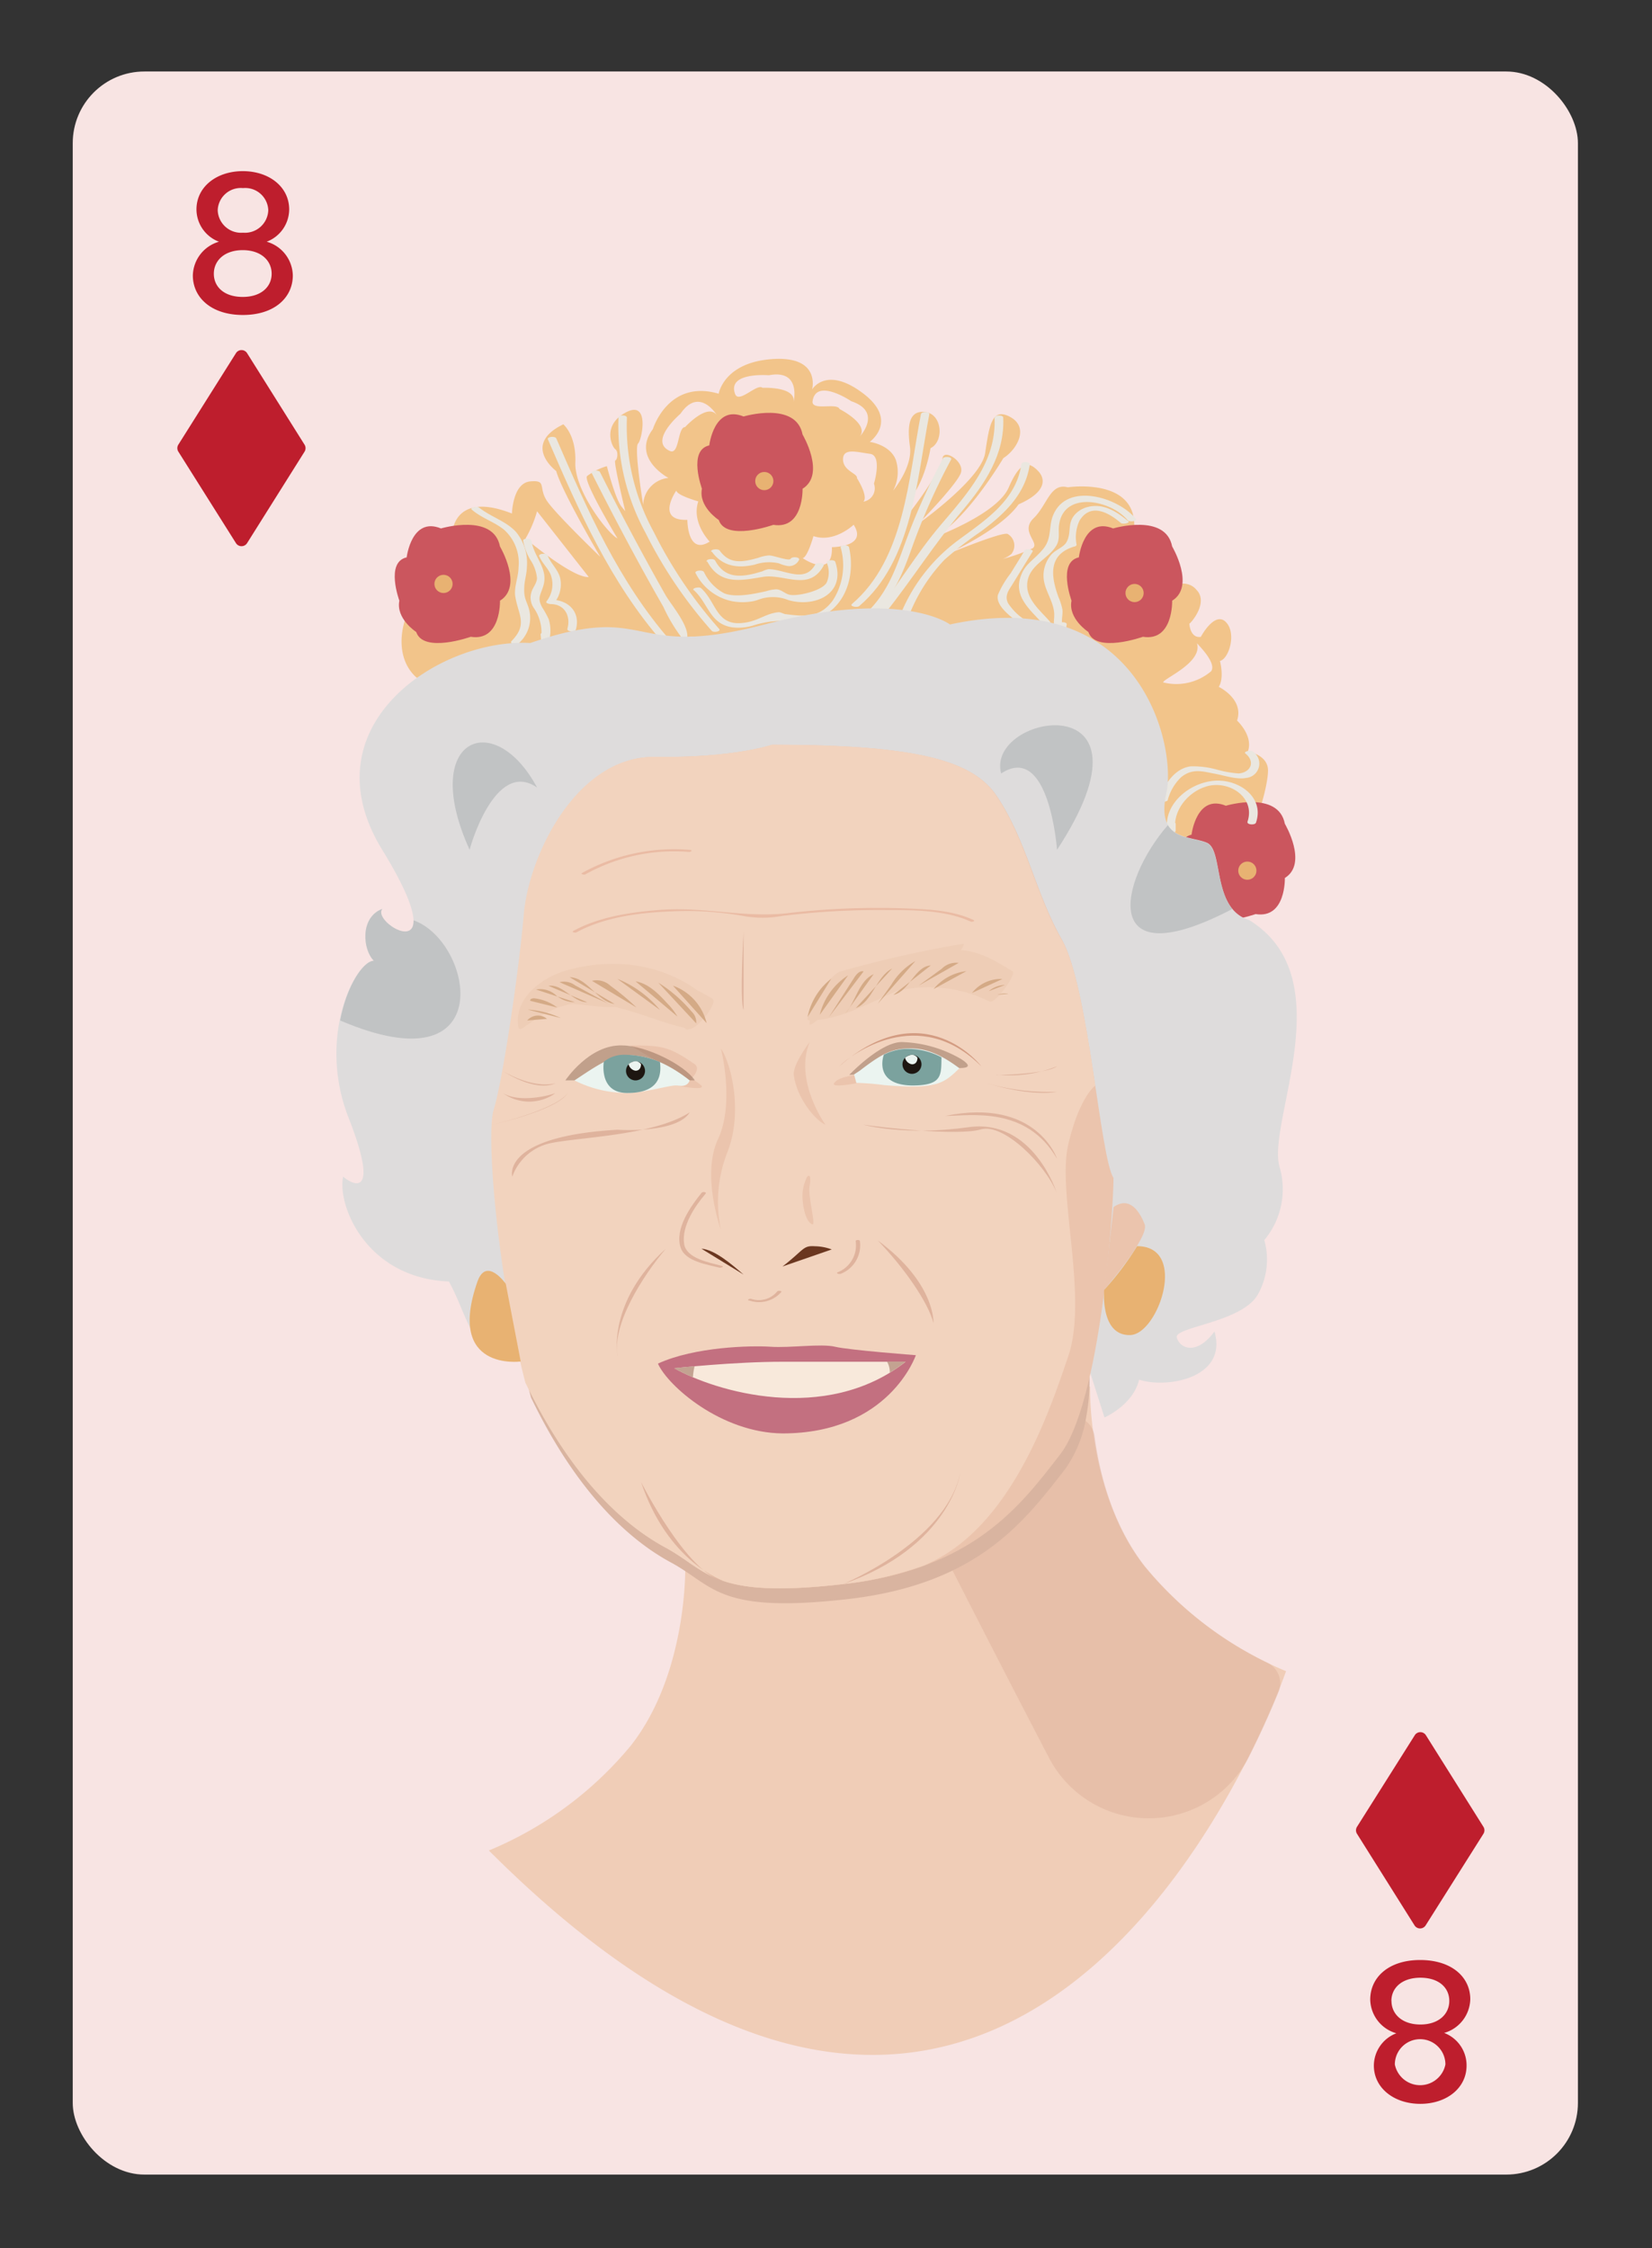<svg id="Layer_1" data-name="Layer 1" xmlns="http://www.w3.org/2000/svg" viewBox="0 0 196 266.67"><rect x="0" y="0" width="196" height="266.67" fill="#333333" stroke="none"/><defs><style>.cls-1{fill:#f8e4e3;}.cls-2{fill:#f2c48a;}.cls-3{fill:#cb565e;}.cls-4{fill:#e8b272;}.cls-5{fill:#eae7e0;}.cls-6{fill:#f0cdb7;}.cls-16,.cls-7{fill:#dfb39d;}.cls-7{opacity:0.5;}.cls-8{fill:#d9b4a0;}.cls-9{fill:#dedcdc;}.cls-10{fill:#ebc4ad;}.cls-11{fill:#f2d3be;}.cls-12{fill:#785340;opacity:0.4;}.cls-13{fill:#ebf4f0;}.cls-14{fill:#7ba29e;}.cls-15{fill:#6b3720;}.cls-17{fill:#d4aa86;}.cls-18{fill:#c37080;}.cls-19{fill:#f8e9db;}.cls-20{fill:#1d1611;}.cls-21{fill:#d39c82;}.cls-22{fill:#eabba4;}.cls-23{fill:#bcbec0;opacity:0.85;}.cls-24{fill:#c3a291;}.cls-25{opacity:0.15;}.cls-26{fill:#be1e2d;}</style></defs><title>badbitchcards</title><rect class="cls-1" x="8.63" y="8.48" width="178.58" height="249.45" rx="8.5" ry="8.5"/><path class="cls-2" d="M150.44,91.28c-.09-1.79-2.39-2.14-2.39-2.14.68-1.88-1.28-3.67-1.28-3.67.85-2.56-2.17-4-2.17-4,.68-1.09.14-3.07.14-3.07,1.09-.27,2-3.35.68-4.64s-2.95,1.78-2.95,1.78c-1.31.2-1.38-1.68-1.35-1.58s2.36-2.46.83-4a2,2,0,0,0-2.89-.22c.88-1.75-1.75-4.49-1.75-4.49.22-2.63-2.74-2.85-2.74-2.85.11-5.8-7.89-4.6-7.89-4.6-2.08-.55-2.41,2.08-4.05,3.67s.77,2.9-.11,3.56a21.6,21.6,0,0,1-3.59,1.28A3.25,3.25,0,0,0,120,65.7a1.59,1.59,0,0,0-.42-2.35c-.5-.42-7.73,2.6-7.73,2.6s6.76-2.94,9-6.13c3.27-1.43,3.27-3,2.27-4s-2-1.34-3.44,2S110.14,64,110.14,64c4-1.34,8.9-9.66,8.9-9.66,1.6-1,3.11-3.61.84-4.87s-2.52,1.18-3,4.28S109,62.09,109,62.09s4.53-4.62,5-6-2.1-2.94-2.18-1.68-3.53,6-3.86,6.3-.25-1.34-.25-1.34c2-1.85,2.69-6.21,2.69-6.21,1.6-.76,1.43-4-.59-4.28s-2.18,1.68-1.85,4.11-2,5.21-2,5.21a4.72,4.72,0,0,0,.34-3.61c-.67-1.85-3.11-2.18-3.11-2.18s3.53-2.52-.84-5.79-6-.42-6-.42,1.09-4-4.7-3.61-6.38,4.11-6.38,4.11c-6-1.76-7.81,4.2-7.81,4.2-2.6,3.44,1.85,5.79,1.85,5.79a3.31,3.31,0,0,0-3,3.19C76,58,75.27,53,75.71,52.6s1.43-5.21-1.44-3.69S72.6,53,73,53.28s.25,1.26,0,1.34,1.18,6,1.18,6,.34.42-.42-.5S72,55.29,72,55.29a7.41,7.41,0,0,0-2.35,1.18c-.5.59,3.61,7.39,3.61,7.39-1.18-.59-5.12-5.71-5-9s-1.43-4.53-1.43-4.53c-5,2.44-.84,5.54-.84,5.54.67,2.44,5.23,10.18,5.23,10.18s-4.95-4.76-6.21-6.47S65,56.91,62.91,57.1s-2.17,3.81-2.17,3.81C54,58.25,53.7,63,53.7,63c-4.45,1.9-4.27,8.38-4.27,8.38-1.29.57-3.28,6.09,0,9l54.23-2.6,28.46,18,11.78,5a12.41,12.41,0,0,1,2.95-.72C148.73,99.82,150.52,93.07,150.44,91.28ZM62.35,63.88a13.93,13.93,0,0,0,1.37-3.24l6.13,7.8C67.94,68.59,62.35,63.88,62.35,63.88Zm19.19-2.22c-3.82.13-1.3-3.47-1.3-3.47.09.58,2.61,1.28,2.61,1.28C82,62,84.2,64.24,84.2,64.24,81.54,65.93,81.55,61.66,81.55,61.66Zm-.29-11c-.86.07-.64,3.34-1.77,2.83-2.59-1.16,1.25-4.41,1.25-4.41,2.24-3.29,4.32.16,4.32.16C83.94,47.73,81.26,50.68,81.26,50.68ZM101,47.59c3.77,1.27,1,4.2,1,4.2,1.18-1.48-2.39-3.27-2.39-3.27-.29-.81-3.38.28-3.2-.95C96.84,44.77,101,47.59,101,47.59Zm-6.85.09c.3-1.87-3.68-1.68-3.68-1.68-.65-.56-2.81,1.91-3.25.74-1-2.65,4-2.23,4-2.23C95.12,43.77,94.15,47.68,94.15,47.68ZM98.7,64.9c.13,3.82-3.47,1.3-3.47,1.3.58-.09,1.28-2.61,1.28-2.61,2.5.84,4.77-1.35,4.77-1.35C103,64.91,98.7,64.9,98.7,64.9Zm3.74-5.4c.61-.65-.77-2.79-.77-2.79.12-.56-1.65-.83-1.65-2.23s1.71-.84,3.2-.65.47,3.54.47,3.54A1.6,1.6,0,0,1,102.44,59.5Zm41.25,20.12A6.38,6.38,0,0,1,138,80.94c0-.44,4.77-2.37,4-4.67C141.93,76.28,144.43,78.59,143.69,79.62Z"/><path class="cls-3" d="M84.15,52.83s.57-4.86,4.07-3.43c0,0,6.23-1.86,7,2.14,0,0,2.79,4.71,0,6.43,0,0,.14,4.86-3.47,4.28,0,0-5.61,2-6.47-.57,0,0-2.43-1.57-2-3.71C83.3,58,81.58,53.4,84.15,52.83Z"/><path class="cls-3" d="M128,66.11s.57-4.86,4.07-3.43c0,0,6.23-1.86,7,2.14,0,0,2.79,4.71,0,6.43,0,0,.14,4.86-3.47,4.28,0,0-5.61,2-6.47-.57,0,0-2.43-1.57-2-3.71C127.14,71.25,125.43,66.68,128,66.11Z"/><path class="cls-3" d="M48.25,66.11s.57-4.86,4.07-3.43c0,0,6.23-1.86,7,2.14,0,0,2.79,4.71,0,6.43,0,0,.14,4.86-3.47,4.28,0,0-5.61,2-6.47-.57,0,0-2.43-1.57-2-3.71C47.39,71.25,45.68,66.68,48.25,66.11Z"/><circle class="cls-4" cx="90.68" cy="57.06" r="1.08"/><circle class="cls-4" cx="134.61" cy="70.34" r="1.08"/><path class="cls-3" d="M141.37,99s.57-4.86,4.07-3.43c0,0,6.23-1.86,7,2.14,0,0,2.79,4.71,0,6.43,0,0,.14,4.86-3.47,4.28,0,0-5.61,2-6.47-.57,0,0-2.43-1.57-2-3.71C140.52,104.18,138.8,99.61,141.37,99Z"/><circle class="cls-4" cx="147.99" cy="103.27" r="1.08"/><circle class="cls-4" cx="52.62" cy="69.26" r="1.08"/><path class="cls-5" d="M65,52.1c3.68,8.53,7.48,17.09,13.67,24.14.21.24,1.17.1.86-.25C73.42,69,69.66,60.44,66,52c-.13-.3-1.12-.22-1,.13Z"/><path class="cls-5" d="M70.22,56.14q2.73,5.43,5.64,10.76,1.4,2.56,2.85,5.09a19.23,19.23,0,0,0,2.59,4.18.78.78,0,0,0,.68.09l.23-.07a.31.31,0,0,0,.25-.22l.05-.21c.07-.29-.91-.36-1,0,.36-1.44-1.87-4-2.56-5.19q-1.32-2.33-2.59-4.67Q73.69,61,71.19,56c-.15-.3-1.13-.2-1,.13Z"/><path class="cls-5" d="M73.38,49.54a26.4,26.4,0,0,0,3.23,13.7,53,53,0,0,0,7.84,11.59c.21.23,1.18.08.86-.25a52.58,52.58,0,0,1-7.74-11.47,26.15,26.15,0,0,1-3.19-13.57c0-.34-1-.36-1,0Z"/><path class="cls-5" d="M109.26,49.13c-1.47,7.56-1.92,17.18-8.18,22.51-.33.28.62.46.86.25,6.35-5.4,6.84-15.13,8.32-22.76.06-.31-.93-.36-1,0Z"/><path class="cls-5" d="M111.88,54.39a76.05,76.05,0,0,0-4.3,9.5c-1.18,3.19-2.09,6.11-4.56,8.59-.32.32.64.48.86.25,2.26-2.27,3.29-4.89,4.35-7.86a76.18,76.18,0,0,1,4.61-10.36c.17-.32-.8-.43-1-.13Z"/><path class="cls-5" d="M118,49.55c.23,5.23-3.23,9-6.4,12.73-2.8,3.3-5,7-7.66,10.43-.2.25.75.4,1,.13,3.2-4,5.9-8.31,9.21-12.24,2.7-3.2,5.07-6.7,4.88-11.06,0-.35-1-.34-1,0Z"/><path class="cls-5" d="M121.19,55c-.61,4.39-4.32,6.71-7.58,9.13A20.62,20.62,0,0,0,107,72.5c-.16.34.82.44,1,.13a20.25,20.25,0,0,1,4.06-6.24,43.58,43.58,0,0,1,4.29-3.33c2.78-2.05,5.33-4.43,5.83-8,0-.32-.95-.36-1,0Z"/><path class="cls-5" d="M84.46,65.44c1.28,1.77,3.11,2,5.09,1.53a5.3,5.3,0,0,1,2.87-.15,4.47,4.47,0,0,0,1,.31,1.3,1.3,0,0,0,1.38-.72c.16-.34-.82-.44-1-.13s-2-.4-2.55-.4a4.63,4.63,0,0,0-1.28.28c-1.91.54-3.4.79-4.58-.85-.2-.28-1.16-.14-1,.13Z"/><path class="cls-5" d="M83.92,66.61c1.49,2.8,4,2.25,6.56,1.82s5.51,1.81,7.24-1.34c.17-.32-.8-.43-1-.13-1.24,2.27-3.63.56-5.54.55a2.7,2.7,0,0,0-.72.25c-2.18.67-4.36,1.09-5.61-1.27-.16-.3-1.14-.19-1,.13Z"/><path class="cls-5" d="M82.54,68a6.27,6.27,0,0,0,4.26,3.3,6.72,6.72,0,0,0,2.6,0c.4-.08.77-.26,1.17-.35a4.93,4.93,0,0,1,3,.24c3.08.88,6.82-.71,5.53-4.55-.1-.3-1.09-.24-1,.13a3,3,0,0,1,0,2.28c-.44,1-3.48,1.72-4.44,1.49-.58-.14-.91-.6-1.55-.64a4.32,4.32,0,0,0-1.19.22c-1.35.3-3.67.81-5,.25a5.5,5.5,0,0,1-2.4-2.52c-.16-.29-1.14-.19-1,.13Z"/><path class="cls-5" d="M82.32,70c1.75,1.59,1.86,4,4.56,4.41a6.1,6.1,0,0,0,2.46-.21,11.62,11.62,0,0,1,4.58-.52c5.17.52,7.85-4,6.82-8.75-.08-.36-1.07-.3-1,0a7.68,7.68,0,0,1-.92,6.27c-1.42,1.93-3,2-5.55,1.65-.3,0-.62-.27-.94-.23-1.35.14-2.18.86-3.5,1.15-3.9.86-3.68-2.22-5.65-4-.23-.21-1.19,0-.86.25Z"/><path class="cls-5" d="M133.86,61.83c-1.32-1.12-2.94-2.16-4.75-1.71a3.06,3.06,0,0,0-1.47.8c-1.09,1.08-.46,2.24-1.11,3.39-.35.62-1.32.9-1.82,1.5a3.8,3.8,0,0,0-.9,2.66c.08,1.49,1.13,2.72,1.26,4.21.08.91-.32,1.61.44,2.23.2.16.88.22.93-.13l.12-.72c.05-.32-.94-.36-1,0l-.12.72.93-.13c-.68-.57-.22-1.6-.32-2.35a7.09,7.09,0,0,0-.47-1.48c-.86-2.37-1.32-5.05,1.9-6,.09,0,.26-.1.25-.22a4.63,4.63,0,0,1,.34-2.83c1.38-2.28,3.65-.82,4.91.26.24.2,1.2,0,.86-.25Z"/><path class="cls-5" d="M134.75,61.53c-2.08-2.55-8.16-4.41-9.8-.43-.57,1.39-.12,2.71-1.17,4s-2.06,1.68-2.62,3.1c-1,2.48,1,4.07,2.53,5.75.21.23,1.17.09.86-.25-1.12-1.26-2.8-2.61-2.68-4.44.15-2.25,2.48-2.9,3.46-4.55.5-.85.17-1.64.34-2.6.69-3.94,6.21-2.74,8.11-.41.22.26,1.17.12,1-.13Z"/><path class="cls-5" d="M121.78,66c.6,0,.6-.5,0-.5s-.6.5,0,.5Z"/><path class="cls-5" d="M121.55,65.34,119.91,68a11.36,11.36,0,0,0-1.51,2.55c-.32,1.25,1.48,2.56,2.32,3.21.25.19,1.21,0,.86-.25a6.77,6.77,0,0,1-2-2c-.36-.81,0-1.37.46-2.07l2.46-4c.18-.3-.79-.42-1-.13Z"/><path class="cls-5" d="M56,60.47c1.17,1,2.64,1.42,3.8,2.36a5.27,5.27,0,0,1,1.72,4.48c0,1.08-.56,2.36-.39,3.41.35,2.22,1.53,3.31-.44,5.32-.32.32.64.48.86.25a4,4,0,0,0,1.27-3.8c-.25-1.15-.69-1.38-.62-2.75,0-.81.29-1.61.31-2.44a5.78,5.78,0,0,0-1.26-4.17c-1.18-1.32-3-1.8-4.4-2.92-.24-.2-1.2,0-.86.25Z"/><path class="cls-5" d="M138.45,97.72l0,.8h1c-.37-2.32,1.48-4.61,3.72-5.25,2.64-.76,5.81,1.29,4.84,4.19-.12.37.86.44,1,.13,1-2.86-1.71-4.93-4.35-5-3.14-.09-6.7,2.6-6.17,5.93.05.34,1,.35,1,0l0-.8c0-.35-1-.34-1,0Z"/><path class="cls-5" d="M62.07,64.13a6.74,6.74,0,0,0,.85,2.27,4.73,4.73,0,0,1,.79,2.16c0,.62-.53,1.15-.67,1.72a2.14,2.14,0,0,0,.3,1.84,5.17,5.17,0,0,1,.85,3.7h1l-.05-.57c0-.36-1-.33-1,0l.05.57c0,.36.94.34,1,0a4.62,4.62,0,0,0-.09-2.38A11.62,11.62,0,0,0,64.3,72c-.54-1.09-.23-1.29.14-2.43.69-2.12-1.07-3.39-1.38-5.43-.06-.36-1-.32-1,0Z"/><path class="cls-5" d="M64,66c.32.8,1,1.36,1.33,2.15a3.26,3.26,0,0,1-.49,3.18c-.16.23.39.32.48.32,1.72,0,2.41,1.48,2,2.91-.11.38.88.44,1,.13.6-2.1-.91-3.59-3-3.55l.48.32a3.49,3.49,0,0,0,.66-2.9c-.25-1-1.11-1.72-1.5-2.69-.12-.3-1.11-.23-1,.13Z"/><path class="cls-5" d="M138.55,94.88a5.8,5.8,0,0,1,1.57-2.68c1.36-1.13,2.63-.68,4-.43,1.13.2,2.58.73,3.75.5a1.71,1.71,0,0,0,.77-3.13c-.24-.2-1.2,0-.86.25,1.21,1,.57,2.24-.82,2.35a12.76,12.76,0,0,1-2.56-.45,10.51,10.51,0,0,0-3.16-.39c-1.92.27-3.12,2.19-3.68,3.86-.12.37.86.44,1,.13Z"/><path class="cls-6" d="M81.3,185.73s.33,12.7-6.48,21.35A43.38,43.38,0,0,1,58,219.49c65,65,94.58-21.27,94.58-21.27a43.38,43.38,0,0,1-16.77-12.41c-6.81-8.65-6.48-21.35-6.48-21.35Z"/><path class="cls-7" d="M112.25,184.79c2,3.91,7.06,13.85,12.21,23.71a13.34,13.34,0,0,0,23.72-.12c1.61-3.18,2.77-5.89,3.51-7.7a2.71,2.71,0,0,0-1.32-3.46,42.89,42.89,0,0,1-14.51-11.4c-3.84-4.88-5.41-11-6-15.49a2.72,2.72,0,0,0-4.65-1.51l-12.44,12.85A2.72,2.72,0,0,0,112.25,184.79Z"/><path class="cls-8" d="M126.74,160.87c-2.23,6.54-6.87,20.61-17.07,24.83A41.28,41.28,0,0,1,100,187.9c-15.5,1.78-15.9-1.58-21-4.35s-11-8.31-16.31-19q.15.61.31,1.21c5.33,11.06,11.46,16.79,16.59,19.56s5.53,6.12,21,4.35,21-9.28,25.78-15.41a14.71,14.71,0,0,0,2.52-6.3C130,161.89,128.48,155.8,126.74,160.87Z"/><path class="cls-9" d="M62.91,76.27c-10.77-.62-26.6,9.81-17.56,24.53s-1.44,8.78,0,7c-2.68,1-2.32,4.86-1,6.15-2.12,0-6.79,8.93-3,18.61s.51,8-.64,7C40,143,43.46,151.6,53.26,152c2.42,4.37,2.76,9.49,8.51,9.49l67.6,1.4,1.67,5.24s3.4-1.47,4.11-4.49c3.22,1.09,10.55-.16,8.94-5.71-2.15,2.91-4.11,2-4.47.72s7.87-1.79,9.66-5.19a8.44,8.44,0,0,0,.72-6.37,9.39,9.39,0,0,0,1.79-8.75c-1.43-5.45,7.51-22.37-3.58-29.21-4.47-1.35-3-8.27-5-9.16s-6.08-.18-4.83-5.9-3.22-24.86-25.67-20c0,0-5.6-4.29-22,0S77.5,71.26,62.91,76.27Z"/><path class="cls-10" d="M91.62,88.34c17.38,0,23.86,1.91,26.67,6.12,3.56,5.33,4.54,11.46,7.7,17s4.54,25.88,6.12,28.25c0,4-1.58,26.67-6.32,32.79S115.52,186.12,100,187.9s-15.9-1.58-21-4.35S67.72,175.06,62.39,164c-3.16-12-4.74-29.24-3.75-32.4s3-16,3.56-23.11S68.51,89.65,77.8,89.78,91.62,88.34,91.62,88.34Z"/><path class="cls-11" d="M126.74,160.87c2.39-7-1.34-19.39,0-25.11s3.21-7,3.21-7c-1-6.6-2.2-14.24-4-17.31-3.16-5.53-4.15-11.65-7.7-17-2.81-4.21-9.28-6.12-26.67-6.12,0,0-4.54,1.58-13.83,1.44s-15,11.6-15.61,18.71-2.57,20-3.56,23.11.59,20.35,3.75,32.4c5.33,11.06,11.46,16.79,16.59,19.56s5.53,6.12,21,4.35a41.28,41.28,0,0,0,9.66-2.21C119.88,181.48,124.51,167.41,126.74,160.87Z"/><path class="cls-10" d="M98.95,128.5c-.32.56,2.59,0,2.59,0l.9-.69-1.16-.26S99.38,127.75,98.95,128.5Z"/><path class="cls-10" d="M83.22,128.77c.48.66-2.85,0-2.85,0l.66-1.2A5.45,5.45,0,0,1,83.22,128.77Z"/><path class="cls-10" d="M74.76,124c3.83,0,4.59.12,7.68,2.23.82.66-.61,1.91-.61,1.91Z"/><path class="cls-12" d="M107,123.6a14.75,14.75,0,0,1,7,2c1.23.78,1,1.08-.15,1.08s-13.09.82-13.09.82S104.43,123.6,107,123.6Z"/><path class="cls-12" d="M73.81,124c2.83,0,7.42,2.32,8.63,4.14H67.08S69.91,123.87,73.81,124Z"/><path class="cls-13" d="M81.83,128.15c-3.56-2.79-6-3-7.67-3s-4.28,1.87-6,3a13.88,13.88,0,0,0,6.25,1.49c2.05,0,5.25-1,5.92-.89S81.57,128.82,81.83,128.15Z"/><path class="cls-14" d="M74.45,129.64c3.54,0,4.09-1.86,3.85-3.67a11,11,0,0,0-4.14-.86,3.85,3.85,0,0,0-2.52.82S71,129.66,74.45,129.64Z"/><path class="cls-15" d="M92.84,150.22c2.59-2,2.4-2.5,3.84-2.4a5.88,5.88,0,0,1,2,.38"/><path class="cls-16" d="M99.74,151.09a3.62,3.62,0,0,0,2.28-3.88c0-.18-.51-.17-.5,0a3.43,3.43,0,0,1-2.14,3.7c-.25.12.21.25.35.18Z"/><path class="cls-16" d="M83.3,141.41C82,143,80,145.75,80.76,148c.55,1.63,3.2,2,4.64,2.37.18,0,.57-.13.25-.22-1.52-.41-4.26-.88-4.49-2.65-.28-2.11,1.27-4.41,2.56-5.92.15-.18-.33-.25-.43-.13Z"/><path class="cls-15" d="M83.22,148.11c1.55.1,3.57,1.83,5,3.07"/><path class="cls-16" d="M88.87,154.24a3.5,3.5,0,0,0,3.83-1c.1-.12-.37-.2-.48-.07a2.82,2.82,0,0,1-3.09.89c-.18-.06-.56.11-.25.22Z"/><path class="cls-10" d="M85.53,124.37c1.15,1.63,2.69,7.4.77,12.3a16,16,0,0,0-.77,9.18s-2.35-6.43-.34-10.74S85.53,124.37,85.53,124.37Z"/><path class="cls-10" d="M94.18,127.54c.37,2.76,2.59,5.38,3.75,5.86,0,0-3.75-5.19-1.87-9.8C96.06,123.6,94,126.31,94.18,127.54Z"/><path class="cls-17" d="M95.81,120.64a7.62,7.62,0,0,1,2.82-4.56"/><path class="cls-17" d="M97.26,120.37a7.73,7.73,0,0,1,3.36-4.68"/><path class="cls-17" d="M98.34,120.65l3-4.68c.26-.41.66-.88,1.12-.75"/><path class="cls-17" d="M100.28,120.24c1.28-1.49,1.6-3.89,3.38-4.7"/><path class="cls-17" d="M101.54,119.57c2-.77,2.38-3.71,4.31-4.69"/><path class="cls-17" d="M104.13,119.07l1.65-2.32A7.77,7.77,0,0,1,108.6,114"/><path class="cls-17" d="M106,118c1.89-.4,2.5-3.36,4.43-3.49"/><path class="cls-17" d="M109,116.9l2.74-2a2.4,2.4,0,0,1,2-.69"/><path class="cls-17" d="M110.76,117.32a5.91,5.91,0,0,1,3.9-2.13"/><path class="cls-17" d="M112.64,117.33l4.62-2.24"/><path class="cls-17" d="M115.33,117.77a4.34,4.34,0,0,1,3.6-1.65"/><path class="cls-17" d="M117.31,117.56a3.14,3.14,0,0,1,1.91-.73"/><path class="cls-17" d="M118.34,118a2.72,2.72,0,0,1,1.32-.14"/><path class="cls-17" d="M119.23,118.57l.59.29"/><path class="cls-17" d="M83.84,121.36a6.29,6.29,0,0,0-4-4.45"/><path class="cls-17" d="M82.6,121.38a1.71,1.71,0,0,0-.55-1.4,16.65,16.65,0,0,0-3.94-3.42"/><path class="cls-17" d="M80.37,120.57a7.37,7.37,0,0,0-1.15-1.5c-1.07-1.17-2.25-2.4-3.81-2.67"/><path class="cls-17" d="M78.3,119.79a12.83,12.83,0,0,0-5.06-3.69"/><path class="cls-17" d="M75.51,119.5a27.2,27.2,0,0,0-3.07-2.56,2.38,2.38,0,0,0-2.2-.6"/><path class="cls-17" d="M72.11,119l-3.87-2.12a2.21,2.21,0,0,0-1.85-.38"/><path class="cls-17" d="M72.91,119.08c-2.09-.3-3.21-3.13-5.32-3.17"/><path class="cls-17" d="M69.67,118.88c-1.7,0-2.91-2.2-4.59-1.95"/><path class="cls-17" d="M68.2,118.87a3.41,3.41,0,0,1-2.28-.86,2.74,2.74,0,0,0-2.32-.64"/><path class="cls-17" d="M66.11,119.5a5.58,5.58,0,0,0-2.74-1.09c-.22,0-.54.09-.45.3"/><path class="cls-17" d="M66.53,120.75a10.85,10.85,0,0,0-3.92-1"/><path class="cls-17" d="M64.9,120.85a1.68,1.68,0,0,0-2.35.19"/><path class="cls-16" d="M112.16,132.36c3,0,9.6-1.22,13.25,5.08C125.41,137.44,123,130.14,112.16,132.36Z"/><path class="cls-16" d="M117.13,128.5c.72.21,5.16,1.54,8.28,1A26.8,26.8,0,0,1,117.13,128.5Z"/><path class="cls-16" d="M118.27,127.47c-.84.09,5.81,0,7.14-1A15.06,15.06,0,0,1,118.27,127.47Z"/><path class="cls-16" d="M81.83,131.94c-4.41,2.83-13.44,2.93-16.76,3.71a6.21,6.21,0,0,0-4.29,3.91S59.36,134.8,73.24,134C73.24,134,80.28,134.49,81.83,131.94Z"/><path class="cls-16" d="M67.37,129.64c-1.49,2.06-9,3.77-9,3.77S66.06,131.72,67.37,129.64Z"/><path class="cls-16" d="M65.9,128.5c-2.94.66-6.25-1.48-6.25-1.48S63.37,129.58,65.9,128.5Z"/><path class="cls-16" d="M65.9,129.64c-.28.19-4.23,1.28-6.25,0a5.33,5.33,0,0,0,6,.19"/><path class="cls-16" d="M104.13,147.12c3.18,3.29,6,7.38,6.62,9.81C110.76,156.92,111,152.17,104.13,147.12Z"/><path class="cls-16" d="M79,148.11c-2.73,3.21-6.43,9-5.72,12.76C73.24,160.87,72,154.45,79,148.11Z"/><path class="cls-18" d="M78.06,161.74c4.33-2,11.05-2.16,13.37-2s6-.4,7.65,0,9.58,1,9.58,1-3.14,9.28-15.83,9.28C85.53,169.94,79.22,164.37,78.06,161.74Z"/><path class="cls-19" d="M80,162.29c4.79,2.71,17.88,6.72,27.45-.77H92.84C87.11,161.51,80,162.29,80,162.29Z"/><path class="cls-16" d="M100,187.9s12.17-5,13.91-13.12C113.92,174.78,112.65,183.48,100,187.9Z"/><path class="cls-16" d="M76.06,175.79s5.48,10.9,9.74,11.71C85.8,187.5,79.23,185.28,76.06,175.79Z"/><path class="cls-13" d="M102,127c2.61-2,3.81-2.65,6-2.65s4,1,5.83,2.36c-1.86,1.77-2.58,2.52-8.89,2a30.22,30.22,0,0,0-3.34-.27l-.27-1Z"/><path class="cls-14" d="M108.2,128.75c3.59,0,3.47-1.17,3.5-3.34a8.46,8.46,0,0,0-3.75-1,6.28,6.28,0,0,0-3.09.69S103.52,128.67,108.2,128.75Z"/><circle class="cls-20" cx="108.2" cy="126.24" r="1.13"/><circle class="cls-20" cx="75.4" cy="127.02" r="1.13"/><path class="cls-13" d="M75.4,127c.69,0,.65-.78.65-.78a.83.83,0,0,0-.65-.35,1.44,1.44,0,0,0-.82.35A1,1,0,0,0,75.4,127Z"/><path class="cls-13" d="M108.2,126.24c.69,0,.65-.78.65-.78a.83.83,0,0,0-.65-.35,1.44,1.44,0,0,0-.82.35A1,1,0,0,0,108.2,126.24Z"/><path class="cls-21" d="M99.56,126.49c1.42-1.42,9.43-7.45,16.88,0C116.44,126.49,109.69,117.61,99.56,126.49Z"/><path class="cls-10" d="M95.23,142.37c.16,1.87.73,2.74,1.16,2.85s-.54-3.29-.34-4.51,0-1.42-.28-1.14A5,5,0,0,0,95.23,142.37Z"/><path class="cls-16" d="M88.22,110.51s-.47,8.31,0,9.28"/><path class="cls-22" d="M68.37,110.6c3.5-1.92,7.93-2.4,11.85-2.52a37.89,37.89,0,0,1,7.94.56,12.63,12.63,0,0,0,4.63,0,94.81,94.81,0,0,1,12.37-.7c3.21,0,7,0,10,1.37.14.07.6-.06.35-.18-2.62-1.23-5.78-1.3-8.61-1.4a92.37,92.37,0,0,0-13.53.59c-5,.56-9.8-.76-14.82-.41-3.51.25-7.39.79-10.53,2.51-.25.13.21.25.35.18Z"/><path class="cls-22" d="M69.43,103.72a21.66,21.66,0,0,1,12.32-2.67c.23,0,.47-.21.13-.24a22.55,22.55,0,0,0-12.81,2.73c-.25.13.21.25.35.18Z"/><path class="cls-23" d="M118.78,91.74c-1.91-7.11,19.71-10.89,6.63,9.06C125.41,100.79,124.5,88,118.78,91.74Z"/><path class="cls-23" d="M63.72,93.41c-5.14-9.58-14-5.78-8,7.39C55.68,100.79,58.69,89.91,63.72,93.41Z"/><path class="cls-23" d="M146.2,107.82c-2-2.48-1.41-7.09-3-7.81-1.34-.61-3.68-.47-4.64-2.14h0C132.68,104.65,130.42,116.06,146.2,107.82Z"/><path class="cls-23" d="M49.07,109.16h0c.07,3.13-4.71-.12-3.71-1.35-2.68,1-2.32,4.86-1,6.15-1.2,0-3.21,2.85-4,7.08C59.4,129.2,56.16,111.68,49.07,109.16Z"/><path class="cls-4" d="M56.65,152c1.06-3,3.36.28,3.36.28l1.77,9.21S52.89,162.7,56.65,152Z"/><path class="cls-10" d="M132.12,143.17c1.91-1.34,3.1.54,3.69,2.05S131,153,131,153Z"/><path class="cls-4" d="M134.13,158.35c3.3-.14,6.87-10.54.78-10.54A34.82,34.82,0,0,1,131,153S130.51,158.5,134.13,158.35Z"/><path class="cls-16" d="M102.44,133.4c1.91.3,11.21,1.36,13.93.56s7.71,4.25,9,7.51c0,0-2.78-8.84-10.46-7.77S102.44,133.4,102.44,133.4Z"/><path class="cls-24" d="M105.57,162.81a19.45,19.45,0,0,0,1.88-1.3h-2.21A2.46,2.46,0,0,1,105.57,162.81Z"/><path class="cls-24" d="M80,162.29a21.73,21.73,0,0,0,2.21,1.07,7.44,7.44,0,0,1,.2-1.3C80.93,162.18,80,162.29,80,162.29Z"/><g class="cls-25"><path class="cls-17" d="M97,118a10.32,10.32,0,0,0-.95,3.37c-.06.3.37.07.42,0l2.14-1.61a15.77,15.77,0,0,0,2.26-3.46H99.21c-.78-.32-2.36,2.29-2.62,2.83L96,120.3c-.08.16-.4.73,0,.73,3.73,0,7.35-2.22,10.74-3.63,4.25-1.77,6.86-1.07,10.65,1.38l2.77-3.55a15.51,15.51,0,0,0-10-1.49c-2.44.41-9.06,4.4-10.32,1.51l-2.63,3.56a133.76,133.76,0,0,1,14.62-3.3l2.48-3.57a48.21,48.21,0,0,1-12.8,3.57c-1.14.2-2.59,3.59-2.48,3.57a48.18,48.18,0,0,0,12.8-3.57c.75-.36,2.83-3.63,2.48-3.57a133.76,133.76,0,0,0-14.62,3.3c-.78.22-3,2.68-2.63,3.56,1.36,3.13,5.59-.13,7.79-.8a16.19,16.19,0,0,1,12.53.78c.72.37,3.22-3.26,2.77-3.55-3.16-2-5.85-3.37-9.5-2-1.94.72-3.84,1.6-5.75,2.4-.4.17-6.2,2.08-5.87,1.4l-2.62,2.83c1.21.5.76.51,2,0l2.26-3.46c1.25-.94-2.41,1.59-1.62.25,1.43-2.42-1.55.52-2,1.31Z"/></g><g class="cls-25"><path class="cls-17" d="M84.1,118.56c-4.69-4.17-11-5.14-16.94-3.44-2.89.82-6.26,3.35-5.65,6.73.08.45.65,0,.8-.11,3.25-2.28,5.19-3.17,9.14-2.59,3.61.53,6.79,2.16,10.31,2.88.88.18,3.47-3.09,2.77-3.55-4.18-2.71-7.7-2.43-12.45-2.53-3.71-.08-6.31-1.16-9,1.73-1.15,1.22-2,3.91.15,1.64.88-.94,7.57.17,9.12.14A15.83,15.83,0,0,1,81.75,122l2.77-3.55c-4.12-.84-7.84-2.7-12.12-3.12-3.93-.39-5.66,1.18-8.79,3.37l.8-.11q-1,.77,1-.07a22.69,22.69,0,0,1,2.61-.48,19.53,19.53,0,0,1,4-.09,15.84,15.84,0,0,1,9.37,4.12c.57.51,3.47-2.93,2.77-3.55Z"/></g><path class="cls-26" d="M22.88,32.67a4.27,4.27,0,0,1,3.1-4,4.11,4.11,0,0,1-2.67-3.83c0-2.67,2.37-4.54,5.5-4.54s5.5,1.87,5.5,4.54a4.12,4.12,0,0,1-2.67,3.83,4.25,4.25,0,0,1,3.1,4c0,2.62-2.17,4.69-5.92,4.69S22.88,35.29,22.88,32.67Zm9.35-.2c0-1.56-1.26-2.8-3.43-2.8s-3.43,1.24-3.43,2.8,1.23,2.75,3.43,2.75S32.23,34,32.23,32.47Zm-.4-7.54a2.74,2.74,0,0,0-3-2.62,2.74,2.74,0,0,0-3,2.62,2.77,2.77,0,0,0,3,2.67A2.77,2.77,0,0,0,31.83,24.93Z"/><path class="cls-26" d="M174.44,237.13a4.27,4.27,0,0,1-3.1,4A4.11,4.11,0,0,1,174,245c0,2.67-2.37,4.54-5.49,4.54S163,247.66,163,245a4.13,4.13,0,0,1,2.67-3.83,4.25,4.25,0,0,1-3.1-4c0-2.62,2.17-4.69,5.92-4.69S174.44,234.51,174.44,237.13Zm-9.35.2c0,1.56,1.26,2.8,3.43,2.8s3.43-1.23,3.43-2.8-1.24-2.75-3.43-2.75S165.08,235.79,165.08,237.33Zm.4,7.54a3.06,3.06,0,0,0,6,0,3,3,0,0,0-6,0Z"/><path class="cls-26" d="M36.13,52.74,29.31,41.88a.78.78,0,0,0-1.31,0L21.16,52.74a.78.78,0,0,0,0,.83L28,64.43a.78.78,0,0,0,1.31,0l6.83-10.87A.78.78,0,0,0,36.13,52.74Z"/><path class="cls-26" d="M176,216.68l-6.83-10.87a.78.78,0,0,0-1.31,0L161,216.68a.78.78,0,0,0,0,.83l6.83,10.87a.78.78,0,0,0,1.31,0L176,217.51A.78.78,0,0,0,176,216.68Z"/></svg>